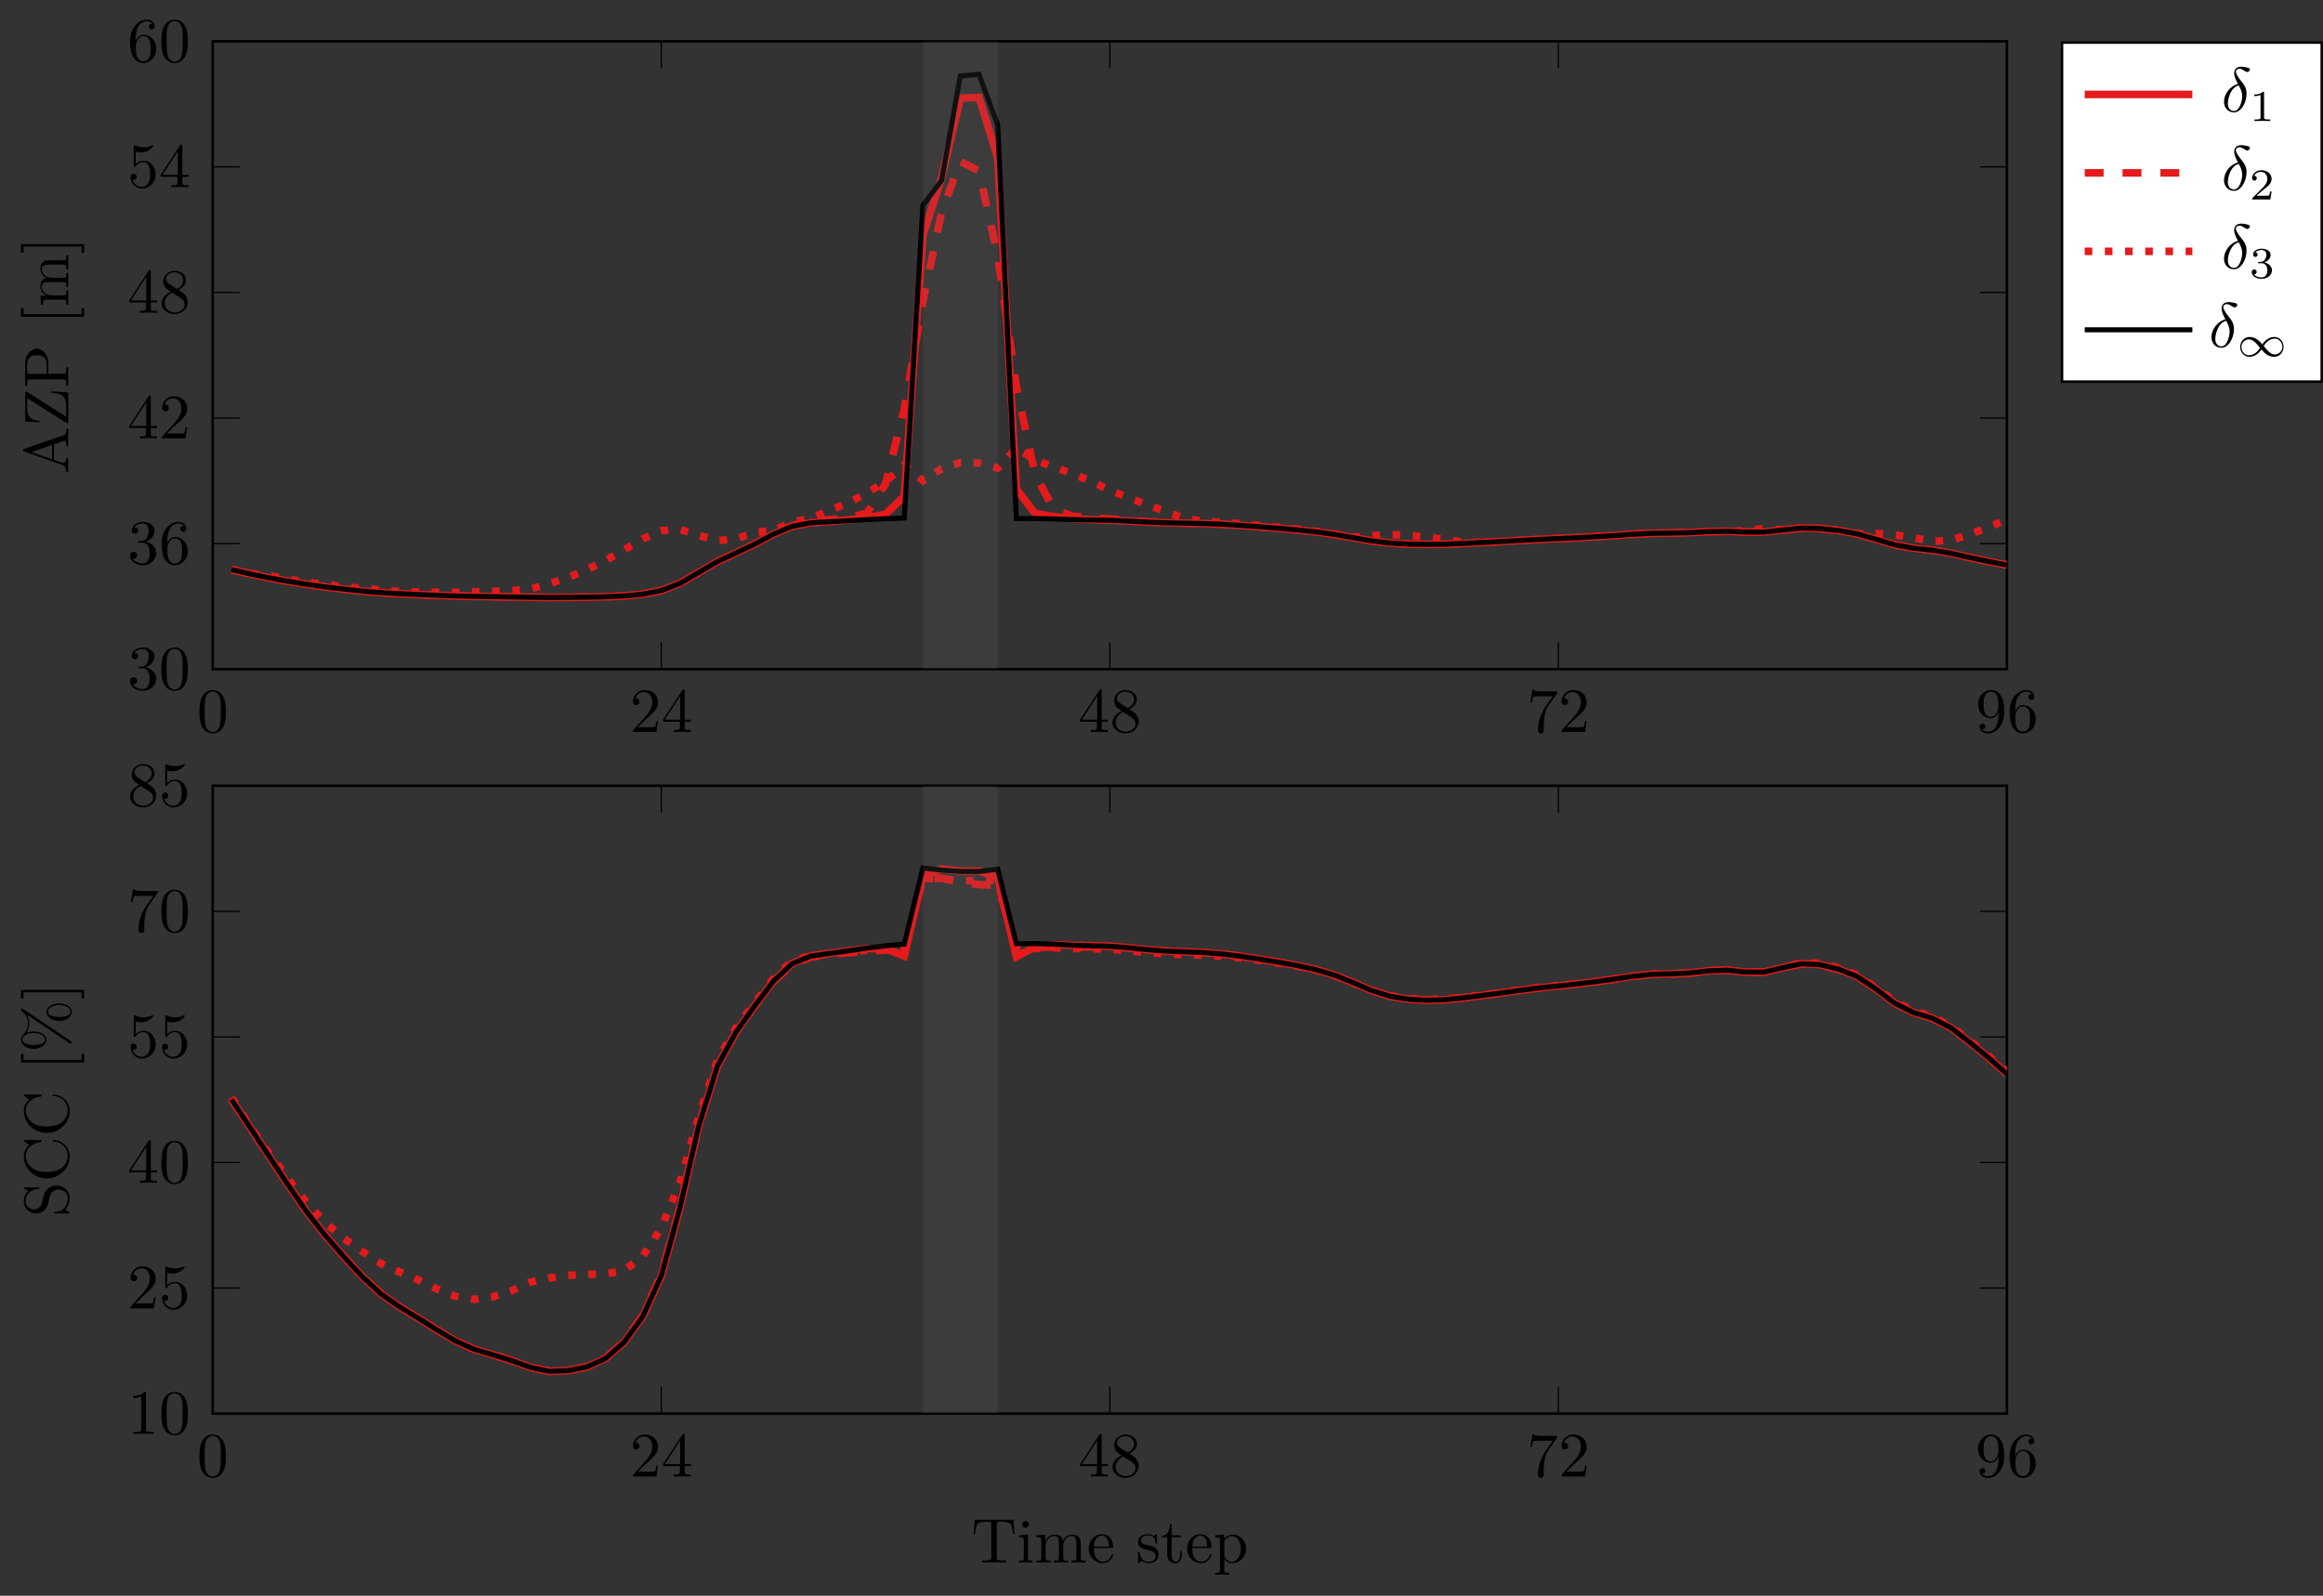 <?xml version="1.0" encoding="UTF-8"?>
<svg xmlns="http://www.w3.org/2000/svg" xmlns:xlink="http://www.w3.org/1999/xlink" width="366.996pt" height="252.158pt" viewBox="0 0 366.996 252.158" version="1.1">
<rect x="0" y="0" width="366.996" height="252.158" fill="#333333" stroke="none"/>
<defs>
<g>
<symbol overflow="visible" id="glyph0-0">
<path style="stroke:none;" d=""/>
</symbol>
<symbol overflow="visible" id="glyph0-1">
<path style="stroke:none;" d="M 4.578 -3.188 C 4.578 -3.984 4.531 -4.781 4.188 -5.516 C 3.734 -6.484 2.906 -6.641 2.5 -6.641 C 1.891 -6.641 1.172 -6.375 0.75 -5.453 C 0.438 -4.766 0.391 -3.984 0.391 -3.188 C 0.391 -2.438 0.422 -1.547 0.844 -0.781 C 1.266 0.016 2 0.219 2.484 0.219 C 3.016 0.219 3.781 0.016 4.219 -0.938 C 4.531 -1.625 4.578 -2.406 4.578 -3.188 Z M 2.484 0 C 2.094 0 1.5 -0.25 1.328 -1.203 C 1.219 -1.797 1.219 -2.719 1.219 -3.312 C 1.219 -3.953 1.219 -4.609 1.297 -5.141 C 1.484 -6.328 2.234 -6.422 2.484 -6.422 C 2.812 -6.422 3.469 -6.234 3.656 -5.25 C 3.766 -4.688 3.766 -3.938 3.766 -3.312 C 3.766 -2.562 3.766 -1.891 3.656 -1.25 C 3.5 -0.297 2.938 0 2.484 0 Z M 2.484 0 "/>
</symbol>
<symbol overflow="visible" id="glyph0-2">
<path style="stroke:none;" d="M 1.266 -0.766 L 2.328 -1.797 C 3.875 -3.172 4.469 -3.703 4.469 -4.703 C 4.469 -5.844 3.578 -6.641 2.359 -6.641 C 1.234 -6.641 0.5 -5.719 0.5 -4.828 C 0.5 -4.281 1 -4.281 1.031 -4.281 C 1.203 -4.281 1.547 -4.391 1.547 -4.812 C 1.547 -5.062 1.359 -5.328 1.016 -5.328 C 0.938 -5.328 0.922 -5.328 0.891 -5.312 C 1.109 -5.969 1.656 -6.328 2.234 -6.328 C 3.141 -6.328 3.562 -5.516 3.562 -4.703 C 3.562 -3.906 3.078 -3.125 2.516 -2.5 L 0.609 -0.375 C 0.5 -0.266 0.5 -0.234 0.5 0 L 4.203 0 L 4.469 -1.734 L 4.234 -1.734 C 4.172 -1.438 4.109 -1 4 -0.844 C 3.938 -0.766 3.281 -0.766 3.062 -0.766 Z M 1.266 -0.766 "/>
</symbol>
<symbol overflow="visible" id="glyph0-3">
<path style="stroke:none;" d="M 2.938 -1.641 L 2.938 -0.781 C 2.938 -0.422 2.906 -0.312 2.172 -0.312 L 1.969 -0.312 L 1.969 0 C 2.375 -0.031 2.891 -0.031 3.312 -0.031 C 3.734 -0.031 4.25 -0.031 4.672 0 L 4.672 -0.312 L 4.453 -0.312 C 3.719 -0.312 3.703 -0.422 3.703 -0.781 L 3.703 -1.641 L 4.688 -1.641 L 4.688 -1.953 L 3.703 -1.953 L 3.703 -6.484 C 3.703 -6.688 3.703 -6.75 3.531 -6.75 C 3.453 -6.75 3.422 -6.75 3.344 -6.625 L 0.281 -1.953 L 0.281 -1.641 Z M 2.984 -1.953 L 0.562 -1.953 L 2.984 -5.672 Z M 2.984 -1.953 "/>
</symbol>
<symbol overflow="visible" id="glyph0-4">
<path style="stroke:none;" d="M 1.625 -4.562 C 1.172 -4.859 1.125 -5.188 1.125 -5.359 C 1.125 -5.969 1.781 -6.391 2.484 -6.391 C 3.203 -6.391 3.844 -5.875 3.844 -5.156 C 3.844 -4.578 3.453 -4.109 2.859 -3.766 Z M 3.078 -3.609 C 3.797 -3.984 4.281 -4.5 4.281 -5.156 C 4.281 -6.078 3.406 -6.641 2.5 -6.641 C 1.5 -6.641 0.688 -5.906 0.688 -4.969 C 0.688 -4.797 0.703 -4.344 1.125 -3.875 C 1.234 -3.766 1.609 -3.516 1.859 -3.344 C 1.281 -3.047 0.422 -2.5 0.422 -1.5 C 0.422 -0.453 1.438 0.219 2.484 0.219 C 3.609 0.219 4.562 -0.609 4.562 -1.672 C 4.562 -2.031 4.453 -2.484 4.062 -2.906 C 3.875 -3.109 3.719 -3.203 3.078 -3.609 Z M 2.078 -3.188 L 3.312 -2.406 C 3.594 -2.219 4.062 -1.922 4.062 -1.312 C 4.062 -0.578 3.312 -0.062 2.5 -0.062 C 1.641 -0.062 0.922 -0.672 0.922 -1.5 C 0.922 -2.078 1.234 -2.719 2.078 -3.188 Z M 2.078 -3.188 "/>
</symbol>
<symbol overflow="visible" id="glyph0-5">
<path style="stroke:none;" d="M 4.75 -6.078 C 4.828 -6.188 4.828 -6.203 4.828 -6.422 L 2.406 -6.422 C 1.203 -6.422 1.172 -6.547 1.141 -6.734 L 0.891 -6.734 L 0.562 -4.688 L 0.812 -4.688 C 0.844 -4.844 0.922 -5.469 1.062 -5.594 C 1.125 -5.656 1.906 -5.656 2.031 -5.656 L 4.094 -5.656 C 3.984 -5.5 3.203 -4.406 2.984 -4.078 C 2.078 -2.734 1.75 -1.344 1.75 -0.328 C 1.75 -0.234 1.75 0.219 2.219 0.219 C 2.672 0.219 2.672 -0.234 2.672 -0.328 L 2.672 -0.844 C 2.672 -1.391 2.703 -1.938 2.781 -2.469 C 2.828 -2.703 2.953 -3.562 3.406 -4.172 Z M 4.75 -6.078 "/>
</symbol>
<symbol overflow="visible" id="glyph0-6">
<path style="stroke:none;" d="M 3.656 -3.172 L 3.656 -2.844 C 3.656 -0.516 2.625 -0.062 2.047 -0.062 C 1.875 -0.062 1.328 -0.078 1.062 -0.422 C 1.5 -0.422 1.578 -0.703 1.578 -0.875 C 1.578 -1.188 1.344 -1.328 1.125 -1.328 C 0.969 -1.328 0.672 -1.25 0.672 -0.859 C 0.672 -0.188 1.203 0.219 2.047 0.219 C 3.344 0.219 4.562 -1.141 4.562 -3.281 C 4.562 -5.969 3.406 -6.641 2.516 -6.641 C 1.969 -6.641 1.484 -6.453 1.062 -6.016 C 0.641 -5.562 0.422 -5.141 0.422 -4.391 C 0.422 -3.156 1.297 -2.172 2.406 -2.172 C 3.016 -2.172 3.422 -2.594 3.656 -3.172 Z M 2.422 -2.406 C 2.266 -2.406 1.797 -2.406 1.5 -3.031 C 1.312 -3.406 1.312 -3.891 1.312 -4.391 C 1.312 -4.922 1.312 -5.391 1.531 -5.766 C 1.797 -6.266 2.172 -6.391 2.516 -6.391 C 2.984 -6.391 3.312 -6.047 3.484 -5.609 C 3.594 -5.281 3.641 -4.656 3.641 -4.203 C 3.641 -3.375 3.297 -2.406 2.422 -2.406 Z M 2.422 -2.406 "/>
</symbol>
<symbol overflow="visible" id="glyph0-7">
<path style="stroke:none;" d="M 1.312 -3.266 L 1.312 -3.516 C 1.312 -6.031 2.547 -6.391 3.062 -6.391 C 3.297 -6.391 3.719 -6.328 3.938 -5.984 C 3.781 -5.984 3.391 -5.984 3.391 -5.547 C 3.391 -5.234 3.625 -5.078 3.844 -5.078 C 4 -5.078 4.312 -5.172 4.312 -5.562 C 4.312 -6.156 3.875 -6.641 3.047 -6.641 C 1.766 -6.641 0.422 -5.359 0.422 -3.156 C 0.422 -0.484 1.578 0.219 2.5 0.219 C 3.609 0.219 4.562 -0.719 4.562 -2.031 C 4.562 -3.297 3.672 -4.25 2.562 -4.25 C 1.891 -4.25 1.516 -3.75 1.312 -3.266 Z M 2.5 -0.062 C 1.875 -0.062 1.578 -0.656 1.516 -0.812 C 1.328 -1.281 1.328 -2.078 1.328 -2.25 C 1.328 -3.031 1.656 -4.031 2.547 -4.031 C 2.719 -4.031 3.172 -4.031 3.484 -3.406 C 3.656 -3.047 3.656 -2.531 3.656 -2.047 C 3.656 -1.562 3.656 -1.062 3.484 -0.703 C 3.188 -0.109 2.734 -0.062 2.5 -0.062 Z M 2.5 -0.062 "/>
</symbol>
<symbol overflow="visible" id="glyph0-8">
<path style="stroke:none;" d="M 2.891 -3.516 C 3.703 -3.781 4.281 -4.469 4.281 -5.266 C 4.281 -6.078 3.406 -6.641 2.453 -6.641 C 1.453 -6.641 0.688 -6.047 0.688 -5.281 C 0.688 -4.953 0.906 -4.766 1.203 -4.766 C 1.5 -4.766 1.703 -4.984 1.703 -5.281 C 1.703 -5.766 1.234 -5.766 1.094 -5.766 C 1.391 -6.266 2.047 -6.391 2.406 -6.391 C 2.828 -6.391 3.375 -6.172 3.375 -5.281 C 3.375 -5.156 3.344 -4.578 3.094 -4.141 C 2.797 -3.656 2.453 -3.625 2.203 -3.625 C 2.125 -3.609 1.891 -3.594 1.812 -3.594 C 1.734 -3.578 1.672 -3.562 1.672 -3.469 C 1.672 -3.359 1.734 -3.359 1.906 -3.359 L 2.344 -3.359 C 3.156 -3.359 3.531 -2.688 3.531 -1.703 C 3.531 -0.344 2.844 -0.062 2.406 -0.062 C 1.969 -0.062 1.219 -0.234 0.875 -0.812 C 1.219 -0.766 1.531 -0.984 1.531 -1.359 C 1.531 -1.719 1.266 -1.922 0.984 -1.922 C 0.734 -1.922 0.422 -1.781 0.422 -1.344 C 0.422 -0.438 1.344 0.219 2.438 0.219 C 3.656 0.219 4.562 -0.688 4.562 -1.703 C 4.562 -2.516 3.922 -3.297 2.891 -3.516 Z M 2.891 -3.516 "/>
</symbol>
<symbol overflow="visible" id="glyph0-9">
<path style="stroke:none;" d="M 4.469 -2 C 4.469 -3.188 3.656 -4.188 2.578 -4.188 C 2.109 -4.188 1.672 -4.031 1.312 -3.672 L 1.312 -5.625 C 1.516 -5.562 1.844 -5.5 2.156 -5.5 C 3.391 -5.5 4.094 -6.406 4.094 -6.531 C 4.094 -6.594 4.062 -6.641 3.984 -6.641 C 3.984 -6.641 3.953 -6.641 3.906 -6.609 C 3.703 -6.516 3.219 -6.312 2.547 -6.312 C 2.156 -6.312 1.688 -6.391 1.219 -6.594 C 1.141 -6.625 1.125 -6.625 1.109 -6.625 C 1 -6.625 1 -6.547 1 -6.391 L 1 -3.438 C 1 -3.266 1 -3.188 1.141 -3.188 C 1.219 -3.188 1.234 -3.203 1.281 -3.266 C 1.391 -3.422 1.75 -3.969 2.562 -3.969 C 3.078 -3.969 3.328 -3.516 3.406 -3.328 C 3.562 -2.953 3.594 -2.578 3.594 -2.078 C 3.594 -1.719 3.594 -1.125 3.344 -0.703 C 3.109 -0.312 2.734 -0.062 2.281 -0.062 C 1.562 -0.062 0.984 -0.594 0.812 -1.172 C 0.844 -1.172 0.875 -1.156 0.984 -1.156 C 1.312 -1.156 1.484 -1.406 1.484 -1.641 C 1.484 -1.891 1.312 -2.141 0.984 -2.141 C 0.844 -2.141 0.5 -2.062 0.5 -1.609 C 0.5 -0.75 1.188 0.219 2.297 0.219 C 3.453 0.219 4.469 -0.734 4.469 -2 Z M 4.469 -2 "/>
</symbol>
<symbol overflow="visible" id="glyph0-10">
<path style="stroke:none;" d="M 2.938 -6.375 C 2.938 -6.625 2.938 -6.641 2.703 -6.641 C 2.078 -6 1.203 -6 0.891 -6 L 0.891 -5.688 C 1.094 -5.688 1.672 -5.688 2.188 -5.953 L 2.188 -0.781 C 2.188 -0.422 2.156 -0.312 1.266 -0.312 L 0.953 -0.312 L 0.953 0 C 1.297 -0.031 2.156 -0.031 2.562 -0.031 C 2.953 -0.031 3.828 -0.031 4.172 0 L 4.172 -0.312 L 3.859 -0.312 C 2.953 -0.312 2.938 -0.422 2.938 -0.781 Z M 2.938 -6.375 "/>
</symbol>
<symbol overflow="visible" id="glyph1-0">
<path style="stroke:none;" d=""/>
</symbol>
<symbol overflow="visible" id="glyph1-1">
<path style="stroke:none;" d="M 0 -7.141 L -0.312 -7.141 L -0.312 -6.969 C -0.312 -6.375 -0.375 -6.234 -0.703 -6.125 L -6.938 -3.969 C -7.062 -3.922 -7.141 -3.891 -7.141 -3.734 C -7.141 -3.578 -7.078 -3.547 -6.938 -3.5 L -0.984 -1.438 C -0.469 -1.25 -0.312 -0.859 -0.312 -0.312 L 0 -0.312 L -0.031 -1.328 L 0 -2.484 L -0.312 -2.484 C -0.312 -1.984 -0.562 -1.734 -0.812 -1.734 C -0.844 -1.734 -0.953 -1.75 -0.969 -1.75 L -2.266 -2.219 L -2.266 -4.672 L -0.75 -5.203 C -0.703 -5.219 -0.641 -5.234 -0.609 -5.234 C -0.312 -5.234 -0.312 -4.672 -0.312 -4.406 L 0 -4.406 C -0.031 -4.766 -0.031 -5.469 -0.031 -5.844 Z M -2.578 -4.562 L -2.578 -2.328 L -5.828 -3.438 Z M -2.578 -4.562 "/>
</symbol>
<symbol overflow="visible" id="glyph1-2">
<path style="stroke:none;" d="M -2.656 -5.578 L -2.656 -5.328 C -1.281 -5.25 -0.344 -5.062 -0.344 -3.219 L -0.344 -1.578 L -6.453 -5.453 C -6.562 -5.516 -6.578 -5.516 -6.656 -5.516 C -6.812 -5.516 -6.812 -5.469 -6.812 -5.266 L -6.812 -0.797 L -4.562 -0.688 L -4.562 -0.938 C -5.688 -1 -6.5 -1.312 -6.5 -2.938 L -6.5 -4.5 L -0.375 -0.625 C -0.266 -0.562 -0.25 -0.562 -0.172 -0.562 C 0 -0.562 0 -0.609 0 -0.812 L 0 -5.406 Z M -2.656 -5.578 "/>
</symbol>
<symbol overflow="visible" id="glyph1-3">
<path style="stroke:none;" d="M -4.953 -6.219 C -5.938 -6.219 -6.812 -5.234 -6.812 -3.875 L -6.812 -0.344 L -6.5 -0.344 L -6.5 -0.594 C -6.5 -1.359 -6.391 -1.375 -6.031 -1.375 L -0.781 -1.375 C -0.422 -1.375 -0.312 -1.359 -0.312 -0.594 L -0.312 -0.344 L 0 -0.344 C -0.031 -0.703 -0.031 -1.438 -0.031 -1.812 C -0.031 -2.188 -0.031 -2.938 0 -3.297 L -0.312 -3.297 L -0.312 -3.047 C -0.312 -2.281 -0.422 -2.266 -0.781 -2.266 L -3.156 -2.266 L -3.156 -3.953 C -3.156 -5.141 -3.953 -6.219 -4.953 -6.219 Z M -4.953 -5.188 C -4.484 -5.188 -3.406 -5.188 -3.406 -3.609 L -3.406 -2.234 L -6.094 -2.234 C -6.438 -2.234 -6.5 -2.25 -6.5 -2.719 L -6.5 -3.609 C -6.5 -5.188 -5.438 -5.188 -4.953 -5.188 Z M -4.953 -5.188 "/>
</symbol>
<symbol overflow="visible" id="glyph1-4">
<path style="stroke:none;" d="M 2.5 -2.547 L 2.094 -2.547 L 2.094 -1.578 L -7.078 -1.578 L -7.078 -2.547 L -7.484 -2.547 L -7.484 -1.172 L 2.5 -1.172 Z M 2.5 -2.547 "/>
</symbol>
<symbol overflow="visible" id="glyph1-5">
<path style="stroke:none;" d="M 0 -8.109 L -0.312 -8.109 C -0.312 -7.594 -0.312 -7.344 -0.609 -7.328 L -2.516 -7.328 C -3.375 -7.328 -3.672 -7.328 -4.031 -7.016 C -4.203 -6.875 -4.406 -6.547 -4.406 -5.969 C -4.406 -5.141 -3.812 -4.688 -3.422 -4.531 C -4.297 -4.391 -4.406 -3.656 -4.406 -3.203 C -4.406 -2.469 -3.984 -2 -3.359 -1.719 L -4.406 -1.719 L -4.297 -0.312 L -3.984 -0.312 C -3.984 -1.016 -3.922 -1.094 -3.422 -1.094 L -0.75 -1.094 C -0.312 -1.094 -0.312 -0.984 -0.312 -0.312 L 0 -0.312 L -0.031 -1.453 L 0 -2.562 L -0.312 -2.562 C -0.312 -1.891 -0.312 -1.781 -0.75 -1.781 L -2.594 -1.781 C -3.625 -1.781 -4.188 -2.5 -4.188 -3.125 C -4.188 -3.766 -3.656 -3.875 -3.078 -3.875 L -0.75 -3.875 C -0.312 -3.875 -0.312 -3.766 -0.312 -3.094 L 0 -3.094 L -0.031 -4.219 L 0 -5.328 L -0.312 -5.328 C -0.312 -4.672 -0.312 -4.562 -0.75 -4.562 L -2.594 -4.562 C -3.625 -4.562 -4.188 -5.266 -4.188 -5.906 C -4.188 -6.531 -3.656 -6.641 -3.078 -6.641 L -0.75 -6.641 C -0.312 -6.641 -0.312 -6.531 -0.312 -5.859 L 0 -5.859 L -0.031 -6.984 Z M 0 -8.109 "/>
</symbol>
<symbol overflow="visible" id="glyph1-6">
<path style="stroke:none;" d="M 2.5 -1.578 L -7.484 -1.578 L -7.484 -0.219 L -7.078 -0.219 L -7.078 -1.188 L 2.094 -1.188 L 2.094 -0.219 L 2.5 -0.219 Z M 2.5 -1.578 "/>
</symbol>
<symbol overflow="visible" id="glyph1-7">
<path style="stroke:none;" d="M -1.859 -4.969 C -2.844 -4.969 -3.672 -4.312 -3.875 -3.484 L -4.172 -2.203 C -4.328 -1.578 -4.859 -1.203 -5.438 -1.203 C -6.141 -1.203 -6.75 -1.734 -6.75 -2.516 C -6.75 -4.172 -5.109 -4.391 -4.672 -4.453 C -4.609 -4.469 -4.547 -4.469 -4.547 -4.578 C -4.547 -4.703 -4.594 -4.703 -4.781 -4.703 L -6.781 -4.703 C -6.953 -4.703 -7.031 -4.703 -7.031 -4.594 C -7.031 -4.531 -7.016 -4.516 -6.891 -4.453 L -6.328 -4.094 C -6.625 -3.797 -7.031 -3.391 -7.031 -2.5 C -7.031 -1.391 -6.156 -0.562 -5.094 -0.562 C -4.266 -0.562 -3.531 -1.094 -3.266 -1.859 C -3.234 -1.969 -3.109 -2.484 -2.938 -3.188 C -2.875 -3.453 -2.797 -3.75 -2.438 -4.031 C -2.172 -4.234 -1.844 -4.344 -1.516 -4.344 C -0.812 -4.344 -0.094 -3.844 -0.094 -3 C -0.094 -2.719 -0.141 -1.953 -0.625 -1.422 C -1.172 -0.844 -1.797 -0.812 -2.156 -0.812 C -2.266 -0.797 -2.266 -0.719 -2.266 -0.688 C -2.266 -0.562 -2.188 -0.562 -2.016 -0.562 L -0.016 -0.562 C 0.156 -0.562 0.219 -0.562 0.219 -0.672 C 0.219 -0.734 0.203 -0.75 0.094 -0.812 C 0.094 -0.812 0.047 -0.844 -0.484 -1.172 C -0.141 -1.484 0.219 -2.125 0.219 -3.016 C 0.219 -4.172 -0.75 -4.969 -1.859 -4.969 Z M -1.859 -4.969 "/>
</symbol>
<symbol overflow="visible" id="glyph1-8">
<path style="stroke:none;" d="M -2.328 -6.625 C -2.422 -6.625 -2.5 -6.625 -2.5 -6.5 C -2.5 -6.391 -2.438 -6.391 -2.328 -6.375 C -0.906 -6.297 -0.094 -5.234 -0.094 -4.141 C -0.094 -3.531 -0.422 -1.578 -3.406 -1.578 C -6.375 -1.578 -6.719 -3.531 -6.719 -4.141 C -6.719 -5.219 -5.812 -6.109 -4.359 -6.312 C -4.219 -6.328 -4.188 -6.328 -4.188 -6.469 C -4.188 -6.625 -4.219 -6.625 -4.422 -6.625 L -6.781 -6.625 C -6.953 -6.625 -7.031 -6.625 -7.031 -6.516 C -7.031 -6.484 -7.031 -6.438 -6.906 -6.359 L -6.172 -5.859 C -6.531 -5.5 -7.031 -4.984 -7.031 -4.031 C -7.031 -2.156 -5.438 -0.562 -3.406 -0.562 C -1.344 -0.562 0.219 -2.172 0.219 -4.031 C 0.219 -5.656 -1.172 -6.625 -2.328 -6.625 Z M -2.328 -6.625 "/>
</symbol>
<symbol overflow="visible" id="glyph2-0">
<path style="stroke:none;" d=""/>
</symbol>
<symbol overflow="visible" id="glyph2-1">
<path style="stroke:none;" d="M 2.625 -4.359 C 1.391 -4.062 0.422 -2.766 0.422 -1.562 C 0.422 -0.594 1.062 0.125 2 0.125 C 3.156 0.125 3.984 -1.453 3.984 -2.828 C 3.984 -3.734 3.594 -4.234 3.25 -4.672 C 2.891 -5.125 2.297 -5.875 2.297 -6.312 C 2.297 -6.531 2.5 -6.766 2.844 -6.766 C 3.156 -6.766 3.344 -6.641 3.562 -6.5 C 3.766 -6.375 3.953 -6.25 4.109 -6.25 C 4.359 -6.25 4.5 -6.484 4.5 -6.656 C 4.5 -6.875 4.344 -6.891 3.984 -6.984 C 3.469 -7.094 3.328 -7.094 3.172 -7.094 C 2.391 -7.094 2.031 -6.656 2.031 -6.062 C 2.031 -5.516 2.328 -4.969 2.625 -4.359 Z M 2.75 -4.141 C 3 -3.672 3.297 -3.141 3.297 -2.422 C 3.297 -1.766 2.922 -0.094 2 -0.094 C 1.453 -0.094 1.031 -0.516 1.031 -1.281 C 1.031 -1.906 1.406 -3.781 2.75 -4.141 Z M 2.75 -4.141 "/>
</symbol>
<symbol overflow="visible" id="glyph3-0">
<path style="stroke:none;" d=""/>
</symbol>
<symbol overflow="visible" id="glyph3-1">
<path style="stroke:none;" d="M 2.328 -4.438 C 2.328 -4.625 2.328 -4.625 2.125 -4.625 C 1.672 -4.188 1.047 -4.188 0.766 -4.188 L 0.766 -3.938 C 0.922 -3.938 1.391 -3.938 1.766 -4.125 L 1.766 -0.578 C 1.766 -0.344 1.766 -0.25 1.078 -0.25 L 0.812 -0.25 L 0.812 0 C 0.938 0 1.797 -0.031 2.047 -0.031 C 2.266 -0.031 3.141 0 3.297 0 L 3.297 -0.25 L 3.031 -0.25 C 2.328 -0.25 2.328 -0.344 2.328 -0.578 Z M 2.328 -4.438 "/>
</symbol>
<symbol overflow="visible" id="glyph3-2">
<path style="stroke:none;" d="M 3.516 -1.266 L 3.281 -1.266 C 3.266 -1.109 3.188 -0.703 3.094 -0.641 C 3.047 -0.594 2.516 -0.594 2.406 -0.594 L 1.125 -0.594 C 1.859 -1.234 2.109 -1.438 2.516 -1.766 C 3.031 -2.172 3.516 -2.609 3.516 -3.266 C 3.516 -4.109 2.781 -4.625 1.891 -4.625 C 1.031 -4.625 0.438 -4.016 0.438 -3.375 C 0.438 -3.031 0.734 -2.984 0.812 -2.984 C 0.969 -2.984 1.172 -3.109 1.172 -3.359 C 1.172 -3.484 1.125 -3.734 0.766 -3.734 C 0.984 -4.219 1.453 -4.375 1.781 -4.375 C 2.484 -4.375 2.844 -3.828 2.844 -3.266 C 2.844 -2.656 2.406 -2.188 2.188 -1.938 L 0.516 -0.266 C 0.438 -0.203 0.438 -0.188 0.438 0 L 3.312 0 Z M 3.516 -1.266 "/>
</symbol>
<symbol overflow="visible" id="glyph3-3">
<path style="stroke:none;" d="M 1.906 -2.328 C 2.453 -2.328 2.844 -1.953 2.844 -1.203 C 2.844 -0.344 2.328 -0.078 1.938 -0.078 C 1.656 -0.078 1.031 -0.156 0.75 -0.578 C 1.078 -0.578 1.156 -0.812 1.156 -0.969 C 1.156 -1.188 0.984 -1.344 0.766 -1.344 C 0.578 -1.344 0.375 -1.219 0.375 -0.938 C 0.375 -0.281 1.094 0.141 1.938 0.141 C 2.906 0.141 3.578 -0.516 3.578 -1.203 C 3.578 -1.75 3.141 -2.297 2.375 -2.453 C 3.094 -2.719 3.359 -3.234 3.359 -3.672 C 3.359 -4.219 2.734 -4.625 1.953 -4.625 C 1.188 -4.625 0.594 -4.25 0.594 -3.688 C 0.594 -3.453 0.75 -3.328 0.953 -3.328 C 1.172 -3.328 1.312 -3.484 1.312 -3.672 C 1.312 -3.875 1.172 -4.031 0.953 -4.047 C 1.203 -4.344 1.672 -4.422 1.938 -4.422 C 2.25 -4.422 2.688 -4.266 2.688 -3.672 C 2.688 -3.375 2.594 -3.047 2.406 -2.844 C 2.188 -2.578 1.984 -2.562 1.641 -2.531 C 1.469 -2.516 1.453 -2.516 1.422 -2.516 C 1.406 -2.516 1.344 -2.5 1.344 -2.422 C 1.344 -2.328 1.406 -2.328 1.531 -2.328 Z M 1.906 -2.328 "/>
</symbol>
<symbol overflow="visible" id="glyph4-0">
<path style="stroke:none;" d=""/>
</symbol>
<symbol overflow="visible" id="glyph4-1">
<path style="stroke:none;" d="M 4.031 -1.906 C 3.656 -2.344 3.547 -2.453 3.281 -2.641 C 2.859 -2.953 2.406 -3.078 2.031 -3.078 C 1.156 -3.078 0.531 -2.328 0.531 -1.5 C 0.531 -0.688 1.141 0.062 2 0.062 C 2.969 0.062 3.656 -0.719 3.906 -1.094 C 4.266 -0.656 4.391 -0.547 4.641 -0.359 C 5.078 -0.047 5.516 0.062 5.906 0.062 C 6.766 0.062 7.391 -0.672 7.391 -1.5 C 7.391 -2.328 6.797 -3.078 5.922 -3.078 C 4.953 -3.078 4.281 -2.281 4.031 -1.906 Z M 4.25 -1.656 C 4.531 -2.109 5.141 -2.812 5.984 -2.812 C 6.703 -2.812 7.203 -2.172 7.203 -1.5 C 7.203 -0.844 6.656 -0.312 6.016 -0.312 C 5.359 -0.312 4.922 -0.844 4.25 -1.656 Z M 3.672 -1.359 C 3.406 -0.906 2.797 -0.188 1.938 -0.188 C 1.219 -0.188 0.734 -0.828 0.734 -1.5 C 0.734 -2.172 1.281 -2.688 1.922 -2.688 C 2.562 -2.688 3.016 -2.156 3.672 -1.359 Z M 3.672 -1.359 "/>
</symbol>
<symbol overflow="visible" id="glyph5-0">
<path style="stroke:none;" d=""/>
</symbol>
<symbol overflow="visible" id="glyph5-1">
<path style="stroke:none;" d="M 6.828 -4.5 L 6.641 -6.75 L 0.547 -6.75 L 0.359 -4.5 L 0.609 -4.5 C 0.75 -6.109 0.891 -6.438 2.406 -6.438 C 2.578 -6.438 2.844 -6.438 2.938 -6.422 C 3.156 -6.375 3.156 -6.266 3.156 -6.047 L 3.156 -0.781 C 3.156 -0.453 3.156 -0.312 2.109 -0.312 L 1.703 -0.312 L 1.703 0 C 2.109 -0.031 3.125 -0.031 3.594 -0.031 C 4.047 -0.031 5.078 -0.031 5.484 0 L 5.484 -0.312 L 5.078 -0.312 C 4.031 -0.312 4.031 -0.453 4.031 -0.781 L 4.031 -6.047 C 4.031 -6.234 4.031 -6.375 4.219 -6.422 C 4.328 -6.438 4.594 -6.438 4.781 -6.438 C 6.297 -6.438 6.438 -6.109 6.578 -4.5 Z M 6.828 -4.5 "/>
</symbol>
<symbol overflow="visible" id="glyph5-2">
<path style="stroke:none;" d="M 2.469 0 L 2.469 -0.312 C 1.797 -0.312 1.766 -0.359 1.766 -0.75 L 1.766 -4.406 L 0.375 -4.297 L 0.375 -3.984 C 1.016 -3.984 1.109 -3.922 1.109 -3.438 L 1.109 -0.75 C 1.109 -0.312 1 -0.312 0.328 -0.312 L 0.328 0 L 1.422 -0.031 C 1.781 -0.031 2.125 -0.016 2.469 0 Z M 1.906 -6.016 C 1.906 -6.297 1.688 -6.547 1.391 -6.547 C 1.047 -6.547 0.844 -6.266 0.844 -6.016 C 0.844 -5.75 1.078 -5.5 1.375 -5.5 C 1.719 -5.5 1.906 -5.766 1.906 -6.016 Z M 1.906 -6.016 "/>
</symbol>
<symbol overflow="visible" id="glyph5-3">
<path style="stroke:none;" d="M 8.109 0 L 8.109 -0.312 C 7.594 -0.312 7.344 -0.312 7.328 -0.609 L 7.328 -2.516 C 7.328 -3.375 7.328 -3.672 7.016 -4.031 C 6.875 -4.203 6.547 -4.406 5.969 -4.406 C 5.141 -4.406 4.688 -3.812 4.531 -3.422 C 4.391 -4.297 3.656 -4.406 3.203 -4.406 C 2.469 -4.406 2 -3.984 1.719 -3.359 L 1.719 -4.406 L 0.312 -4.297 L 0.312 -3.984 C 1.016 -3.984 1.094 -3.922 1.094 -3.422 L 1.094 -0.75 C 1.094 -0.312 0.984 -0.312 0.312 -0.312 L 0.312 0 L 1.453 -0.031 L 2.562 0 L 2.562 -0.312 C 1.891 -0.312 1.781 -0.312 1.781 -0.75 L 1.781 -2.594 C 1.781 -3.625 2.5 -4.188 3.125 -4.188 C 3.766 -4.188 3.875 -3.656 3.875 -3.078 L 3.875 -0.75 C 3.875 -0.312 3.766 -0.312 3.094 -0.312 L 3.094 0 L 4.219 -0.031 L 5.328 0 L 5.328 -0.312 C 4.672 -0.312 4.562 -0.312 4.562 -0.75 L 4.562 -2.594 C 4.562 -3.625 5.266 -4.188 5.906 -4.188 C 6.531 -4.188 6.641 -3.656 6.641 -3.078 L 6.641 -0.75 C 6.641 -0.312 6.531 -0.312 5.859 -0.312 L 5.859 0 L 6.984 -0.031 Z M 8.109 0 "/>
</symbol>
<symbol overflow="visible" id="glyph5-4">
<path style="stroke:none;" d="M 4.141 -1.188 C 4.141 -1.281 4.062 -1.312 4 -1.312 C 3.922 -1.312 3.891 -1.25 3.875 -1.172 C 3.531 -0.141 2.625 -0.141 2.531 -0.141 C 2.031 -0.141 1.641 -0.438 1.406 -0.812 C 1.109 -1.281 1.109 -1.938 1.109 -2.297 L 3.891 -2.297 C 4.109 -2.297 4.141 -2.297 4.141 -2.516 C 4.141 -3.5 3.594 -4.469 2.359 -4.469 C 1.203 -4.469 0.281 -3.438 0.281 -2.188 C 0.281 -0.859 1.328 0.109 2.469 0.109 C 3.688 0.109 4.141 -1 4.141 -1.188 Z M 3.484 -2.516 L 1.109 -2.516 C 1.172 -4 2.016 -4.25 2.359 -4.25 C 3.375 -4.25 3.484 -2.906 3.484 -2.516 Z M 3.484 -2.516 "/>
</symbol>
<symbol overflow="visible" id="glyph5-5">
<path style="stroke:none;" d="M 3.594 -1.281 C 3.594 -1.797 3.297 -2.109 3.172 -2.219 C 2.844 -2.547 2.453 -2.625 2.031 -2.703 C 1.469 -2.812 0.812 -2.938 0.812 -3.516 C 0.812 -3.875 1.062 -4.281 1.922 -4.281 C 3.016 -4.281 3.078 -3.375 3.094 -3.078 C 3.094 -2.984 3.203 -2.984 3.203 -2.984 C 3.344 -2.984 3.344 -3.031 3.344 -3.219 L 3.344 -4.234 C 3.344 -4.391 3.344 -4.469 3.234 -4.469 C 3.188 -4.469 3.156 -4.469 3.031 -4.344 C 3 -4.312 2.906 -4.219 2.859 -4.188 C 2.484 -4.469 2.078 -4.469 1.922 -4.469 C 0.703 -4.469 0.328 -3.797 0.328 -3.234 C 0.328 -2.891 0.484 -2.609 0.75 -2.391 C 1.078 -2.141 1.359 -2.078 2.078 -1.938 C 2.297 -1.891 3.109 -1.734 3.109 -1.016 C 3.109 -0.516 2.766 -0.109 1.984 -0.109 C 1.141 -0.109 0.781 -0.672 0.594 -1.531 C 0.562 -1.656 0.562 -1.688 0.453 -1.688 C 0.328 -1.688 0.328 -1.625 0.328 -1.453 L 0.328 -0.125 C 0.328 0.047 0.328 0.109 0.438 0.109 C 0.484 0.109 0.5 0.094 0.688 -0.094 C 0.703 -0.109 0.703 -0.125 0.891 -0.312 C 1.328 0.094 1.781 0.109 1.984 0.109 C 3.125 0.109 3.594 -0.562 3.594 -1.281 Z M 3.594 -1.281 "/>
</symbol>
<symbol overflow="visible" id="glyph5-6">
<path style="stroke:none;" d="M 3.312 -1.234 L 3.312 -1.797 L 3.062 -1.797 L 3.062 -1.25 C 3.062 -0.516 2.766 -0.141 2.391 -0.141 C 1.719 -0.141 1.719 -1.047 1.719 -1.219 L 1.719 -3.984 L 3.156 -3.984 L 3.156 -4.297 L 1.719 -4.297 L 1.719 -6.125 L 1.469 -6.125 C 1.469 -5.312 1.172 -4.25 0.188 -4.203 L 0.188 -3.984 L 1.031 -3.984 L 1.031 -1.234 C 1.031 -0.016 1.969 0.109 2.328 0.109 C 3.031 0.109 3.312 -0.594 3.312 -1.234 Z M 3.312 -1.234 "/>
</symbol>
<symbol overflow="visible" id="glyph5-7">
<path style="stroke:none;" d="M 5.188 -2.156 C 5.188 -3.422 4.234 -4.406 3.109 -4.406 C 2.328 -4.406 1.906 -3.969 1.719 -3.75 L 1.719 -4.406 L 0.281 -4.297 L 0.281 -3.984 C 0.984 -3.984 1.062 -3.922 1.062 -3.484 L 1.062 1.172 C 1.062 1.625 0.953 1.625 0.281 1.625 L 0.281 1.938 L 1.391 1.906 L 2.516 1.938 L 2.516 1.625 C 1.859 1.625 1.75 1.625 1.75 1.172 L 1.75 -0.594 C 1.797 -0.422 2.219 0.109 2.969 0.109 C 4.156 0.109 5.188 -0.875 5.188 -2.156 Z M 4.359 -2.156 C 4.359 -0.953 3.672 -0.109 2.938 -0.109 C 2.531 -0.109 2.156 -0.312 1.891 -0.719 C 1.75 -0.922 1.75 -0.938 1.75 -1.141 L 1.75 -3.359 C 2.031 -3.875 2.516 -4.156 3.031 -4.156 C 3.766 -4.156 4.359 -3.281 4.359 -2.156 Z M 4.359 -2.156 "/>
</symbol>
<symbol overflow="visible" id="glyph6-0">
<path style="stroke:none;" d=""/>
</symbol>
<symbol overflow="visible" id="glyph6-1">
<path style="stroke:none;" d="M 2.5 -2.547 L 2.094 -2.547 L 2.094 -1.578 L -7.078 -1.578 L -7.078 -2.547 L -7.484 -2.547 L -7.484 -1.172 L 2.5 -1.172 Z M 2.5 -2.547 "/>
</symbol>
<symbol overflow="visible" id="glyph6-2">
<path style="stroke:none;" d="M -7.094 -6.828 C -7.188 -6.891 -7.219 -6.906 -7.281 -6.906 C -7.391 -6.906 -7.484 -6.812 -7.484 -6.703 C -7.484 -6.609 -7.406 -6.562 -7.344 -6.5 C -6.656 -6 -6.391 -5.328 -6.391 -4.609 C -6.391 -3.906 -6.641 -3.297 -7.156 -2.734 C -7.328 -2.547 -7.484 -2.344 -7.484 -2.031 C -7.484 -1.266 -6.641 -0.562 -5.469 -0.562 C -4.266 -0.562 -3.453 -1.281 -3.453 -2.031 C -3.453 -2.75 -4.344 -3.312 -5.469 -3.312 C -5.609 -3.312 -6.078 -3.312 -6.594 -3.109 C -6.219 -3.766 -6.172 -4.25 -6.172 -4.609 C -6.172 -5.375 -6.484 -5.875 -6.516 -5.938 L -6.516 -5.953 L 0.156 -1.469 C 0.297 -1.391 0.344 -1.391 0.359 -1.391 C 0.469 -1.391 0.562 -1.484 0.562 -1.578 C 0.562 -1.688 0.516 -1.703 0.406 -1.781 Z M -3.672 -2.031 C -3.672 -1.828 -3.812 -1.172 -5.469 -1.172 C -7.125 -1.172 -7.25 -1.828 -7.25 -2.031 C -7.25 -2.562 -6.516 -3.078 -5.469 -3.078 C -4.391 -3.078 -3.672 -2.547 -3.672 -2.031 Z M 0.344 -6.453 C 0.344 -6.25 0.203 -5.594 -1.453 -5.594 C -3.109 -5.594 -3.234 -6.234 -3.234 -6.453 C -3.234 -6.984 -2.5 -7.484 -1.453 -7.484 C -0.375 -7.484 0.344 -6.969 0.344 -6.453 Z M -1.453 -7.734 C -2.594 -7.734 -3.453 -7.141 -3.453 -6.438 C -3.453 -5.688 -2.625 -4.969 -1.453 -4.969 C -0.25 -4.969 0.562 -5.688 0.562 -6.438 C 0.562 -7.172 -0.328 -7.734 -1.453 -7.734 Z M -1.453 -7.734 "/>
</symbol>
<symbol overflow="visible" id="glyph6-3">
<path style="stroke:none;" d="M -7.484 -1.578 L -7.484 -0.219 L -7.078 -0.219 L -7.078 -1.188 L 2.094 -1.188 L 2.094 -0.219 L 2.5 -0.219 L 2.5 -1.578 Z M -7.484 -1.578 "/>
</symbol>
</g>
<clipPath id="clip1">
  <path d="M 33.605 6.527 L 317.062 6.527 L 317.062 105.738 L 33.605 105.738 Z M 33.605 6.527 "/>
</clipPath>
<clipPath id="clip2">
  <path d="M 33.605 8 L 317.062 8 L 317.062 105.738 L 33.605 105.738 Z M 33.605 8 "/>
</clipPath>
<clipPath id="clip3">
  <path d="M 33.605 53 L 317.062 53 L 317.062 105.738 L 33.605 105.738 Z M 33.605 53 "/>
</clipPath>
<clipPath id="clip4">
  <path d="M 33.605 6.527 L 317.062 6.527 L 317.062 105.738 L 33.605 105.738 Z M 33.605 6.527 "/>
</clipPath>
<clipPath id="clip5">
  <path d="M 145 6.527 L 158 6.527 L 158 105.738 L 145 105.738 Z M 145 6.527 "/>
</clipPath>
<clipPath id="clip6">
  <path d="M 325 6 L 366.996 6 L 366.996 61 L 325 61 Z M 325 6 "/>
</clipPath>
<clipPath id="clip7">
  <path d="M 33.605 124.164 L 317.062 124.164 L 317.062 223.379 L 33.605 223.379 Z M 33.605 124.164 "/>
</clipPath>
<clipPath id="clip8">
  <path d="M 33.605 124.164 L 317.062 124.164 L 317.062 223 L 33.605 223 Z M 33.605 124.164 "/>
</clipPath>
<clipPath id="clip9">
  <path d="M 33.605 125 L 317.062 125 L 317.062 223.379 L 33.605 223.379 Z M 33.605 125 "/>
</clipPath>
<clipPath id="clip10">
  <path d="M 145 124.164 L 158 124.164 L 158 223.379 L 145 223.379 Z M 145 124.164 "/>
</clipPath>
</defs>
<g id="surface1">
<path style="fill:none;stroke-width:0.199;stroke-linecap:butt;stroke-linejoin:miter;stroke:rgb(0%,0%,0%);stroke-opacity:1;stroke-miterlimit:10;" d="M -0.001 0.002 L -0.001 4.252 M 70.863 0.002 L 70.863 4.252 M 141.73 0.002 L 141.73 4.252 M 212.593 0.002 L 212.593 4.252 M 283.457 0.002 L 283.457 4.252 M -0.001 99.213 L -0.001 94.959 M 70.863 99.213 L 70.863 94.959 M 141.73 99.213 L 141.73 94.959 M 212.593 99.213 L 212.593 94.959 M 283.457 99.213 L 283.457 94.959 " transform="matrix(1,0,0,-1,33.606,105.74)"/>
<path style="fill:none;stroke-width:0.199;stroke-linecap:butt;stroke-linejoin:miter;stroke:rgb(0%,0%,0%);stroke-opacity:1;stroke-miterlimit:10;" d="M -0.001 0.002 L 4.253 0.002 M -0.001 19.842 L 4.253 19.842 M -0.001 39.685 L 4.253 39.685 M -0.001 59.525 L 4.253 59.525 M -0.001 79.369 L 4.253 79.369 M -0.001 99.213 L 4.253 99.213 M 283.457 0.002 L 279.207 0.002 M 283.457 19.842 L 279.207 19.842 M 283.457 39.685 L 279.207 39.685 M 283.457 59.525 L 279.207 59.525 M 283.457 79.369 L 279.207 79.369 M 283.457 99.213 L 279.207 99.213 " transform="matrix(1,0,0,-1,33.606,105.74)"/>
<path style="fill:none;stroke-width:0.399;stroke-linecap:butt;stroke-linejoin:miter;stroke:rgb(0%,0%,0%);stroke-opacity:1;stroke-miterlimit:10;" d="M -0.001 0.002 L -0.001 99.213 L 283.457 99.213 L 283.457 0.002 Z M -0.001 0.002 " transform="matrix(1,0,0,-1,33.606,105.74)"/>
<g style="fill:rgb(0%,0%,0%);fill-opacity:1;">
  <use xlink:href="#glyph0-1" x="31.115" y="115.68"/>
</g>
<g style="fill:rgb(0%,0%,0%);fill-opacity:1;">
  <use xlink:href="#glyph0-2" x="99.488" y="115.68"/>
  <use xlink:href="#glyph0-3" x="104.469" y="115.68"/>
</g>
<g style="fill:rgb(0%,0%,0%);fill-opacity:1;">
  <use xlink:href="#glyph0-3" x="170.351" y="115.68"/>
  <use xlink:href="#glyph0-4" x="175.332" y="115.68"/>
</g>
<g style="fill:rgb(0%,0%,0%);fill-opacity:1;">
  <use xlink:href="#glyph0-5" x="241.215" y="115.68"/>
  <use xlink:href="#glyph0-2" x="246.196" y="115.68"/>
</g>
<g style="fill:rgb(0%,0%,0%);fill-opacity:1;">
  <use xlink:href="#glyph0-6" x="312.078" y="115.68"/>
  <use xlink:href="#glyph0-7" x="317.059" y="115.68"/>
</g>
<g style="fill:rgb(0%,0%,0%);fill-opacity:1;">
  <use xlink:href="#glyph0-8" x="20.123" y="108.95"/>
  <use xlink:href="#glyph0-1" x="25.104" y="108.95"/>
</g>
<g style="fill:rgb(0%,0%,0%);fill-opacity:1;">
  <use xlink:href="#glyph0-8" x="20.123" y="89.108"/>
  <use xlink:href="#glyph0-7" x="25.104" y="89.108"/>
</g>
<g style="fill:rgb(0%,0%,0%);fill-opacity:1;">
  <use xlink:href="#glyph0-3" x="20.123" y="69.266"/>
  <use xlink:href="#glyph0-2" x="25.104" y="69.266"/>
</g>
<g style="fill:rgb(0%,0%,0%);fill-opacity:1;">
  <use xlink:href="#glyph0-3" x="20.123" y="49.424"/>
  <use xlink:href="#glyph0-4" x="25.104" y="49.424"/>
</g>
<g style="fill:rgb(0%,0%,0%);fill-opacity:1;">
  <use xlink:href="#glyph0-9" x="20.123" y="29.582"/>
  <use xlink:href="#glyph0-3" x="25.104" y="29.582"/>
</g>
<g style="fill:rgb(0%,0%,0%);fill-opacity:1;">
  <use xlink:href="#glyph0-7" x="20.123" y="9.74"/>
  <use xlink:href="#glyph0-1" x="25.104" y="9.74"/>
</g>
<g clip-path="url(#clip1)" clip-rule="nonzero">
<path style="fill:none;stroke-width:1.196;stroke-linecap:butt;stroke-linejoin:miter;stroke:rgb(89.4%,10.199%,10.999%);stroke-opacity:1;stroke-miterlimit:10;" d="M 2.953 15.732 L 5.906 15.045 L 8.859 14.443 L 11.812 13.904 L 14.765 13.416 L 17.714 13.006 L 20.667 12.654 L 23.621 12.342 L 26.574 12.095 L 29.527 11.928 L 32.48 11.795 L 35.433 11.67 L 38.386 11.564 L 41.335 11.494 L 44.289 11.455 L 47.242 11.412 L 50.195 11.365 L 53.148 11.338 L 56.101 11.345 L 59.054 11.373 L 62.007 11.431 L 64.96 11.568 L 67.91 11.845 L 70.863 12.42 L 73.816 13.56 L 76.769 15.267 L 79.722 16.994 L 85.628 19.76 L 88.582 21.326 L 91.531 22.572 L 94.484 23.127 L 97.437 23.322 L 100.39 23.572 L 103.343 23.947 L 106.296 24.486 L 109.249 27.33 L 112.203 68.513 L 115.156 77.67 L 118.105 90.232 L 121.058 90.345 L 124.011 80.834 L 126.964 28.451 L 129.917 24.619 L 132.871 24.111 L 135.824 23.791 L 138.777 23.619 L 141.726 23.525 L 144.679 23.4 L 147.632 23.24 L 150.585 23.127 L 153.539 23.072 L 156.492 23.013 L 159.445 22.9 L 162.398 22.72 L 165.351 22.506 L 168.3 22.271 L 171.253 22.01 L 174.207 21.701 L 177.16 21.302 L 180.113 20.787 L 183.066 20.275 L 186.019 19.924 L 188.972 19.756 L 191.921 19.713 L 194.874 19.752 L 197.828 19.877 L 203.734 20.181 L 206.687 20.349 L 209.64 20.51 L 212.593 20.638 L 215.546 20.771 L 218.496 20.927 L 221.449 21.115 L 224.402 21.318 L 227.355 21.467 L 230.308 21.506 L 233.261 21.564 L 236.214 21.728 L 239.167 21.791 L 242.117 21.662 L 245.07 21.662 L 248.023 21.99 L 250.976 22.291 L 253.929 22.228 L 256.882 21.9 L 259.835 21.369 L 262.789 20.525 L 265.742 19.642 L 268.691 19.115 L 271.644 18.802 L 274.597 18.31 L 277.55 17.642 L 280.503 17.025 L 283.457 16.455 " transform="matrix(1,0,0,-1,33.606,105.74)"/>
</g>
<g clip-path="url(#clip2)" clip-rule="nonzero">
<path style="fill:none;stroke-width:1.196;stroke-linecap:butt;stroke-linejoin:miter;stroke:rgb(89.4%,10.199%,10.999%);stroke-opacity:1;stroke-dasharray:2.989,2.989;stroke-miterlimit:10;" d="M 2.953 15.736 L 5.906 15.045 L 8.859 14.443 L 11.812 13.904 L 14.765 13.416 L 17.714 13.006 L 20.667 12.654 L 23.621 12.342 L 26.574 12.095 L 29.527 11.928 L 32.48 11.795 L 35.433 11.67 L 38.386 11.564 L 41.335 11.494 L 44.289 11.455 L 47.242 11.412 L 50.195 11.365 L 53.148 11.338 L 56.101 11.345 L 59.054 11.373 L 62.007 11.431 L 64.96 11.568 L 67.91 11.845 L 70.863 12.424 L 73.816 13.56 L 76.769 15.267 L 79.722 16.994 L 82.675 18.377 L 85.628 19.783 L 88.582 21.385 L 91.531 22.685 L 94.484 23.318 L 97.437 23.607 L 100.39 23.935 L 103.343 24.646 L 106.296 29.271 L 109.249 41.084 L 112.203 58.111 L 115.156 72.228 L 118.105 80.22 L 121.058 78.74 L 124.011 65.365 L 126.964 44.65 L 129.917 30.795 L 132.871 25.279 L 135.824 24.174 L 138.777 23.924 L 141.726 23.744 L 147.632 23.306 L 150.585 23.154 L 153.539 23.072 L 156.492 23.013 L 159.445 22.9 L 162.398 22.72 L 165.351 22.506 L 168.3 22.271 L 171.253 22.01 L 174.207 21.701 L 177.16 21.302 L 180.113 20.787 L 183.066 20.275 L 186.019 19.924 L 188.972 19.76 L 191.921 19.713 L 194.874 19.752 L 197.828 19.877 L 203.734 20.181 L 206.687 20.349 L 209.64 20.51 L 212.593 20.638 L 215.546 20.771 L 218.496 20.927 L 221.449 21.115 L 224.402 21.318 L 227.355 21.467 L 230.308 21.506 L 233.261 21.564 L 236.214 21.728 L 239.167 21.791 L 242.117 21.662 L 245.07 21.662 L 248.023 21.99 L 250.976 22.291 L 253.929 22.228 L 256.882 21.9 L 259.835 21.369 L 262.789 20.525 L 265.742 19.642 L 268.691 19.115 L 271.644 18.802 L 274.597 18.31 L 277.55 17.642 L 280.503 17.025 L 283.457 16.455 " transform="matrix(1,0,0,-1,33.606,105.74)"/>
</g>
<g clip-path="url(#clip3)" clip-rule="nonzero">
<path style="fill:none;stroke-width:1.196;stroke-linecap:butt;stroke-linejoin:miter;stroke:rgb(89.4%,10.199%,10.999%);stroke-opacity:1;stroke-dasharray:1.196,1.993;stroke-miterlimit:10;" d="M 2.953 15.763 L 5.906 15.115 L 8.859 14.783 L 11.812 14.201 L 14.765 13.752 L 17.714 13.361 L 20.667 13.029 L 23.621 12.767 L 26.574 12.486 L 29.527 12.275 L 32.48 12.189 L 35.433 12.142 L 38.386 12.146 L 41.335 12.201 L 44.289 12.291 L 47.242 12.412 L 50.195 12.689 L 53.148 13.463 L 56.101 14.455 L 59.054 15.689 L 62.007 17.158 L 64.96 18.822 L 67.91 20.568 L 70.863 21.892 L 73.816 22.088 L 76.769 21.142 L 79.722 20.306 L 82.675 20.576 L 85.628 21.631 L 88.582 21.888 L 91.531 23.224 L 94.484 23.869 L 97.437 25.068 L 100.39 26.275 L 103.343 27.818 L 106.296 29.658 L 109.249 32.236 L 112.203 29.779 L 115.156 31.674 L 118.105 32.642 L 121.058 32.564 L 124.011 31.771 L 126.964 34.931 L 129.917 33.08 L 132.871 31.927 L 135.824 30.908 L 138.777 29.658 L 141.726 28.291 L 144.679 27.072 L 150.585 24.892 L 153.539 23.83 L 156.492 23.373 L 159.445 23.201 L 162.398 22.967 L 165.351 22.705 L 168.3 22.431 L 171.253 22.131 L 174.207 21.795 L 177.16 21.365 L 180.113 20.853 L 183.066 21.088 L 186.019 21.248 L 188.972 21.142 L 191.921 20.865 L 194.874 20.47 L 197.828 20.021 L 200.781 20.029 L 203.734 20.181 L 206.687 20.349 L 209.64 20.51 L 212.593 20.638 L 215.546 20.771 L 218.496 20.927 L 221.449 21.115 L 224.402 21.318 L 227.355 21.467 L 230.308 21.506 L 233.261 21.564 L 236.214 21.728 L 239.167 21.791 L 242.117 21.865 L 245.07 22.232 L 248.023 21.99 L 250.976 22.291 L 253.929 22.228 L 256.882 21.904 L 259.835 21.369 L 262.789 21.455 L 265.742 21.22 L 268.691 20.771 L 271.644 20.193 L 274.597 20.365 L 277.55 21.287 L 280.503 22.408 L 283.457 23.619 " transform="matrix(1,0,0,-1,33.606,105.74)"/>
</g>
<g clip-path="url(#clip4)" clip-rule="nonzero">
<path style="fill:none;stroke-width:0.797;stroke-linecap:butt;stroke-linejoin:miter;stroke:rgb(0%,0%,0%);stroke-opacity:1;stroke-miterlimit:10;" d="M 2.953 15.732 L 5.906 15.045 L 8.859 14.443 L 11.812 13.904 L 14.765 13.416 L 17.714 13.006 L 20.667 12.654 L 23.621 12.342 L 26.574 12.095 L 29.527 11.928 L 32.48 11.795 L 35.433 11.67 L 38.386 11.564 L 41.335 11.494 L 44.289 11.455 L 47.242 11.412 L 50.195 11.365 L 53.148 11.338 L 56.101 11.345 L 59.054 11.373 L 62.007 11.431 L 64.96 11.568 L 67.91 11.845 L 70.863 12.42 L 73.816 13.56 L 76.769 15.267 L 79.722 16.994 L 85.628 19.76 L 88.582 21.326 L 91.531 22.572 L 94.484 23.127 L 97.437 23.295 L 100.39 23.443 L 103.343 23.623 L 106.296 23.771 L 109.249 23.881 L 112.203 73.302 L 115.156 77.24 L 118.105 93.748 L 121.058 93.998 L 124.011 85.99 L 126.964 23.81 L 129.917 23.795 L 132.871 23.736 L 135.824 23.631 L 138.777 23.576 L 141.726 23.525 L 144.679 23.4 L 147.632 23.24 L 150.585 23.127 L 153.539 23.072 L 156.492 23.013 L 159.445 22.9 L 162.398 22.72 L 165.351 22.506 L 168.3 22.271 L 171.253 22.01 L 174.207 21.701 L 177.16 21.302 L 180.113 20.787 L 183.066 20.275 L 186.019 19.924 L 188.972 19.756 L 191.921 19.713 L 194.874 19.752 L 197.828 19.877 L 203.734 20.181 L 206.687 20.349 L 209.64 20.51 L 212.593 20.638 L 215.546 20.771 L 218.496 20.927 L 221.449 21.115 L 224.402 21.318 L 227.355 21.467 L 230.308 21.506 L 233.261 21.564 L 236.214 21.728 L 239.167 21.791 L 242.117 21.662 L 245.07 21.662 L 248.023 21.99 L 250.976 22.291 L 253.929 22.228 L 256.882 21.9 L 259.835 21.369 L 262.789 20.525 L 265.742 19.642 L 268.691 19.115 L 271.644 18.802 L 274.597 18.31 L 277.55 17.642 L 280.503 17.025 L 283.457 16.455 " transform="matrix(1,0,0,-1,33.606,105.74)"/>
</g>
<g clip-path="url(#clip5)" clip-rule="nonzero">
<path style=" stroke:none;fill-rule:nonzero;fill:rgb(45.099%,45.099%,45.099%);fill-opacity:0.15;" d="M 145.809 6.527 L 145.809 105.738 L 157.617 105.738 L 157.617 6.527 Z M 145.809 6.527 "/>
</g>
<g style="fill:rgb(0%,0%,0%);fill-opacity:1;">
  <use xlink:href="#glyph1-1" x="10.792" y="74.885"/>
  <use xlink:href="#glyph1-2" x="10.792" y="67.413"/>
  <use xlink:href="#glyph1-3" x="10.792" y="61.326"/>
</g>
<g style="fill:rgb(0%,0%,0%);fill-opacity:1;">
  <use xlink:href="#glyph1-4" x="10.792" y="51.224"/>
  <use xlink:href="#glyph1-5" x="10.792" y="48.454"/>
  <use xlink:href="#glyph1-6" x="10.792" y="40.155"/>
</g>
<g clip-path="url(#clip6)" clip-rule="nonzero">
<path style="fill-rule:nonzero;fill:rgb(100%,100%,100%);fill-opacity:1;stroke-width:0.399;stroke-linecap:butt;stroke-linejoin:miter;stroke:rgb(0%,0%,0%);stroke-opacity:1;stroke-miterlimit:10;" d="M 292.16 45.435 L 333.195 45.435 L 333.195 99.013 L 292.16 99.013 Z M 292.16 45.435 " transform="matrix(1,0,0,-1,33.606,105.74)"/>
</g>
<path style="fill:none;stroke-width:1.196;stroke-linecap:butt;stroke-linejoin:miter;stroke:rgb(89.4%,10.199%,10.999%);stroke-opacity:1;stroke-miterlimit:10;" d="M -0.001 -0.001 L 17.006 -0.001 " transform="matrix(1,0,0,-1,329.349,14.921)"/>
<g style="fill:rgb(0%,0%,0%);fill-opacity:1;">
  <use xlink:href="#glyph2-1" x="350.933" y="17.633"/>
</g>
<g style="fill:rgb(0%,0%,0%);fill-opacity:1;">
  <use xlink:href="#glyph3-1" x="355.36" y="19.127"/>
</g>
<path style="fill:none;stroke-width:1.196;stroke-linecap:butt;stroke-linejoin:miter;stroke:rgb(89.4%,10.199%,10.999%);stroke-opacity:1;stroke-dasharray:2.989,2.989;stroke-miterlimit:10;" d="M -0.001 -0.001 L 17.006 -0.001 " transform="matrix(1,0,0,-1,329.349,27.319)"/>
<g style="fill:rgb(0%,0%,0%);fill-opacity:1;">
  <use xlink:href="#glyph2-1" x="350.933" y="30.031"/>
</g>
<g style="fill:rgb(0%,0%,0%);fill-opacity:1;">
  <use xlink:href="#glyph3-2" x="355.36" y="31.525"/>
</g>
<path style="fill:none;stroke-width:1.196;stroke-linecap:butt;stroke-linejoin:miter;stroke:rgb(89.4%,10.199%,10.999%);stroke-opacity:1;stroke-dasharray:1.196,1.993;stroke-miterlimit:10;" d="M -0.001 -0.002 L 17.006 -0.002 " transform="matrix(1,0,0,-1,329.349,39.717)"/>
<g style="fill:rgb(0%,0%,0%);fill-opacity:1;">
  <use xlink:href="#glyph2-1" x="350.933" y="42.429"/>
</g>
<g style="fill:rgb(0%,0%,0%);fill-opacity:1;">
  <use xlink:href="#glyph3-3" x="355.36" y="43.923"/>
</g>
<path style="fill:none;stroke-width:0.797;stroke-linecap:butt;stroke-linejoin:miter;stroke:rgb(0%,0%,0%);stroke-opacity:1;stroke-miterlimit:10;" d="M -0.001 0.002 L 17.006 0.002 " transform="matrix(1,0,0,-1,329.349,52.115)"/>
<g style="fill:rgb(0%,0%,0%);fill-opacity:1;">
  <use xlink:href="#glyph2-1" x="348.947" y="54.827"/>
</g>
<g style="fill:rgb(0%,0%,0%);fill-opacity:1;">
  <use xlink:href="#glyph4-1" x="353.375" y="56.321"/>
</g>
<path style="fill:none;stroke-width:0.199;stroke-linecap:butt;stroke-linejoin:miter;stroke:rgb(0%,0%,0%);stroke-opacity:1;stroke-miterlimit:10;" d="M -0.001 0.001 L -0.001 4.251 M 70.863 0.001 L 70.863 4.251 M 141.73 0.001 L 141.73 4.251 M 212.593 0.001 L 212.593 4.251 M 283.457 0.001 L 283.457 4.251 M -0.001 99.216 L -0.001 94.962 M 70.863 99.216 L 70.863 94.962 M 141.73 99.216 L 141.73 94.962 M 212.593 99.216 L 212.593 94.962 M 283.457 99.216 L 283.457 94.962 " transform="matrix(1,0,0,-1,33.606,223.38)"/>
<path style="fill:none;stroke-width:0.199;stroke-linecap:butt;stroke-linejoin:miter;stroke:rgb(0%,0%,0%);stroke-opacity:1;stroke-miterlimit:10;" d="M -0.001 0.001 L 4.253 0.001 M -0.001 19.845 L 4.253 19.845 M -0.001 39.685 L 4.253 39.685 M -0.001 59.528 L 4.253 59.528 M -0.001 79.372 L 4.253 79.372 M -0.001 99.216 L 4.253 99.216 M 283.457 0.001 L 279.207 0.001 M 283.457 19.845 L 279.207 19.845 M 283.457 39.685 L 279.207 39.685 M 283.457 59.528 L 279.207 59.528 M 283.457 79.372 L 279.207 79.372 M 283.457 99.216 L 279.207 99.216 " transform="matrix(1,0,0,-1,33.606,223.38)"/>
<path style="fill:none;stroke-width:0.399;stroke-linecap:butt;stroke-linejoin:miter;stroke:rgb(0%,0%,0%);stroke-opacity:1;stroke-miterlimit:10;" d="M -0.001 0.001 L -0.001 99.216 L 283.457 99.216 L 283.457 0.001 Z M -0.001 0.001 " transform="matrix(1,0,0,-1,33.606,223.38)"/>
<g style="fill:rgb(0%,0%,0%);fill-opacity:1;">
  <use xlink:href="#glyph0-1" x="31.115" y="233.32"/>
</g>
<g style="fill:rgb(0%,0%,0%);fill-opacity:1;">
  <use xlink:href="#glyph0-2" x="99.488" y="233.32"/>
  <use xlink:href="#glyph0-3" x="104.469" y="233.32"/>
</g>
<g style="fill:rgb(0%,0%,0%);fill-opacity:1;">
  <use xlink:href="#glyph0-3" x="170.351" y="233.32"/>
  <use xlink:href="#glyph0-4" x="175.332" y="233.32"/>
</g>
<g style="fill:rgb(0%,0%,0%);fill-opacity:1;">
  <use xlink:href="#glyph0-5" x="241.215" y="233.32"/>
  <use xlink:href="#glyph0-2" x="246.196" y="233.32"/>
</g>
<g style="fill:rgb(0%,0%,0%);fill-opacity:1;">
  <use xlink:href="#glyph0-6" x="312.078" y="233.32"/>
  <use xlink:href="#glyph0-7" x="317.059" y="233.32"/>
</g>
<g style="fill:rgb(0%,0%,0%);fill-opacity:1;">
  <use xlink:href="#glyph0-10" x="20.123" y="226.59"/>
  <use xlink:href="#glyph0-1" x="25.104" y="226.59"/>
</g>
<g style="fill:rgb(0%,0%,0%);fill-opacity:1;">
  <use xlink:href="#glyph0-2" x="20.123" y="206.747"/>
  <use xlink:href="#glyph0-9" x="25.104" y="206.747"/>
</g>
<g style="fill:rgb(0%,0%,0%);fill-opacity:1;">
  <use xlink:href="#glyph0-3" x="20.123" y="186.904"/>
  <use xlink:href="#glyph0-1" x="25.104" y="186.904"/>
</g>
<g style="fill:rgb(0%,0%,0%);fill-opacity:1;">
  <use xlink:href="#glyph0-9" x="20.123" y="167.061"/>
  <use xlink:href="#glyph0-9" x="25.104" y="167.061"/>
</g>
<g style="fill:rgb(0%,0%,0%);fill-opacity:1;">
  <use xlink:href="#glyph0-5" x="20.123" y="147.218"/>
  <use xlink:href="#glyph0-1" x="25.104" y="147.218"/>
</g>
<g style="fill:rgb(0%,0%,0%);fill-opacity:1;">
  <use xlink:href="#glyph0-4" x="20.123" y="127.375"/>
  <use xlink:href="#glyph0-9" x="25.104" y="127.375"/>
</g>
<g clip-path="url(#clip7)" clip-rule="nonzero">
<path style="fill:none;stroke-width:1.196;stroke-linecap:butt;stroke-linejoin:miter;stroke:rgb(89.4%,10.199%,10.999%);stroke-opacity:1;stroke-miterlimit:10;" d="M 2.953 49.65 L 5.906 45.212 L 8.859 40.735 L 11.812 36.275 L 14.765 31.993 L 17.714 28.232 L 20.667 24.849 L 23.621 21.653 L 26.574 18.927 L 29.527 16.857 L 32.48 15.075 L 35.433 13.224 L 38.386 11.466 L 41.335 10.153 L 44.289 9.286 L 47.242 8.368 L 50.195 7.31 L 53.148 6.681 L 56.101 6.79 L 59.054 7.368 L 62.007 8.681 L 64.96 11.243 L 67.91 15.275 L 70.863 21.743 L 73.816 32.493 L 76.769 45.415 L 79.722 54.9 L 82.675 60.286 L 85.628 64.442 L 88.582 68.353 L 91.531 71.126 L 94.484 72.317 L 97.437 72.732 L 100.39 73.114 L 103.343 73.485 L 106.296 73.493 L 109.249 72.306 L 112.203 85.075 L 115.156 86.052 L 118.105 85.72 L 121.058 85.743 L 124.011 84.743 L 126.964 72.192 L 129.917 73.751 L 132.871 74.095 L 135.824 74.005 L 138.777 73.931 L 141.726 73.857 L 144.679 73.622 L 147.632 73.314 L 150.585 73.087 L 153.539 72.97 L 156.492 72.857 L 159.445 72.638 L 162.398 72.271 L 165.351 71.829 L 168.3 71.353 L 171.253 70.817 L 174.207 70.181 L 177.16 69.31 L 180.113 68.126 L 183.066 66.86 L 186.019 65.935 L 188.972 65.47 L 191.921 65.325 L 194.874 65.419 L 197.828 65.735 L 203.734 66.493 L 206.687 66.9 L 209.64 67.286 L 212.593 67.587 L 215.546 67.892 L 218.496 68.255 L 221.449 68.677 L 224.402 69.114 L 227.355 69.423 L 230.308 69.501 L 233.261 69.618 L 236.214 69.962 L 239.167 70.083 L 242.117 69.778 L 245.07 69.763 L 248.023 70.462 L 250.976 71.095 L 253.929 70.95 L 256.882 70.247 L 259.835 69.064 L 262.789 67.083 L 265.742 64.825 L 268.691 63.372 L 271.644 62.489 L 274.597 60.982 L 277.55 58.696 L 280.503 56.282 L 283.457 53.673 " transform="matrix(1,0,0,-1,33.606,223.38)"/>
<path style="fill:none;stroke-width:1.196;stroke-linecap:butt;stroke-linejoin:miter;stroke:rgb(89.4%,10.199%,10.999%);stroke-opacity:1;stroke-dasharray:2.989,2.989;stroke-miterlimit:10;" d="M 2.953 49.599 L 5.906 45.169 L 8.859 40.732 L 11.812 36.31 L 14.765 32.044 L 17.714 28.278 L 20.667 24.884 L 23.621 21.689 L 26.574 18.966 L 29.527 16.888 L 32.48 15.095 L 35.433 13.243 L 38.386 11.485 L 41.335 10.169 L 44.289 9.294 L 47.242 8.376 L 50.195 7.317 L 53.148 6.692 L 56.101 6.81 L 59.054 7.4 L 62.007 8.743 L 64.96 11.384 L 67.91 15.513 L 70.863 22.021 L 73.816 32.732 L 76.769 45.443 L 79.722 54.896 L 82.675 60.278 L 85.628 64.415 L 88.582 68.263 L 91.531 70.966 L 94.484 72.13 L 97.437 72.521 L 100.39 72.825 L 103.343 73.052 L 106.296 73.251 L 109.249 73.337 L 112.203 84.595 L 115.156 84.587 L 118.105 84.005 L 121.058 83.595 L 124.011 83.442 L 126.964 73.7 L 129.917 73.716 L 132.871 73.72 L 135.824 73.728 L 138.777 73.755 L 141.726 73.747 L 144.679 73.564 L 147.632 73.29 L 150.585 73.083 L 153.539 72.966 L 156.492 72.845 L 159.445 72.622 L 162.398 72.259 L 165.351 71.821 L 168.3 71.345 L 171.253 70.802 L 174.207 70.157 L 177.16 69.29 L 180.113 68.126 L 183.066 66.888 L 186.019 65.974 L 188.972 65.513 L 191.921 65.357 L 194.874 65.442 L 197.828 65.747 L 200.781 66.122 L 203.734 66.493 L 206.687 66.9 L 209.64 67.282 L 212.593 67.587 L 215.546 67.896 L 218.496 68.259 L 221.449 68.669 L 224.402 69.103 L 227.355 69.411 L 230.308 69.497 L 233.261 69.618 L 236.214 69.95 L 239.167 70.079 L 242.117 69.802 L 245.07 69.794 L 248.023 70.454 L 250.976 71.032 L 253.929 70.868 L 256.882 70.169 L 259.835 69.017 L 262.789 67.083 L 265.742 64.864 L 268.691 63.4 L 271.644 62.482 L 274.597 60.962 L 277.55 58.696 L 280.503 56.306 L 283.457 53.7 " transform="matrix(1,0,0,-1,33.606,223.38)"/>
</g>
<g clip-path="url(#clip8)" clip-rule="nonzero">
<path style="fill:none;stroke-width:1.196;stroke-linecap:butt;stroke-linejoin:miter;stroke:rgb(89.4%,10.199%,10.999%);stroke-opacity:1;stroke-dasharray:1.196,1.993;stroke-miterlimit:10;" d="M 2.953 49.943 L 5.906 45.431 L 8.859 41.216 L 11.812 37.243 L 14.765 33.415 L 17.714 30.204 L 20.667 27.712 L 23.621 25.642 L 26.574 23.728 L 29.527 22.372 L 32.48 21.126 L 35.433 19.673 L 38.386 18.528 L 41.335 18.056 L 44.289 18.47 L 47.242 19.427 L 50.195 20.771 L 53.148 21.419 L 56.101 21.841 L 59.054 22.013 L 62.007 22.075 L 64.96 22.595 L 67.91 24.833 L 70.863 29.337 L 73.816 36.536 L 76.769 46.868 L 79.722 55.849 L 82.675 60.978 L 85.628 64.892 L 88.582 68.767 L 91.531 71.548 L 94.484 72.368 L 97.437 72.61 L 100.39 72.919 L 103.343 73.22 L 106.296 73.372 L 109.249 73.29 L 112.203 84.595 L 115.156 84.478 L 118.105 84.22 L 121.058 84.208 L 124.011 84.282 L 126.964 73.165 L 129.917 73.489 L 132.871 73.587 L 135.824 73.513 L 138.777 73.454 L 141.726 73.372 L 144.679 73.142 L 147.632 72.849 L 150.585 72.634 L 153.539 72.525 L 156.492 72.442 L 159.445 72.29 L 162.398 72.021 L 165.351 71.626 L 168.3 71.196 L 171.253 70.716 L 174.207 70.122 L 177.16 69.212 L 180.113 68.071 L 183.066 66.884 L 186.019 66.013 L 188.972 65.579 L 191.921 65.439 L 194.874 65.528 L 197.828 65.817 L 200.781 66.181 L 203.734 66.552 L 206.687 66.962 L 209.64 67.357 L 215.546 67.919 L 218.496 68.263 L 221.449 68.677 L 224.402 69.134 L 227.355 69.442 L 230.308 69.47 L 233.261 69.564 L 236.214 69.966 L 239.167 70.079 L 242.117 69.759 L 245.07 69.806 L 248.023 70.431 L 250.976 71.271 L 253.929 71.165 L 256.882 70.462 L 259.835 69.271 L 262.789 67.282 L 265.742 65.122 L 268.691 63.657 L 271.644 62.747 L 274.597 61.235 L 277.55 58.958 L 280.503 56.579 L 283.457 54.025 " transform="matrix(1,0,0,-1,33.606,223.38)"/>
</g>
<g clip-path="url(#clip9)" clip-rule="nonzero">
<path style="fill:none;stroke-width:0.797;stroke-linecap:butt;stroke-linejoin:miter;stroke:rgb(0%,0%,0%);stroke-opacity:1;stroke-miterlimit:10;" d="M 2.953 49.646 L 5.906 45.212 L 8.859 40.735 L 11.812 36.275 L 14.765 31.997 L 17.714 28.235 L 20.667 24.849 L 23.621 21.653 L 26.574 18.927 L 29.527 16.86 L 32.48 15.075 L 35.433 13.224 L 38.386 11.466 L 41.335 10.153 L 44.289 9.286 L 47.242 8.368 L 50.195 7.31 L 53.148 6.681 L 56.101 6.794 L 59.054 7.368 L 62.007 8.681 L 64.96 11.251 L 67.91 15.294 L 70.863 21.778 L 73.816 32.532 L 76.769 45.419 L 79.722 54.896 L 82.675 60.286 L 85.628 64.442 L 88.582 68.337 L 91.531 71.095 L 94.484 72.298 L 97.437 72.728 L 100.39 73.126 L 103.343 73.564 L 106.296 73.931 L 109.249 74.196 L 112.203 86.235 L 115.156 85.88 L 118.105 85.669 L 121.058 85.669 L 124.011 86.036 L 126.964 74.267 L 129.917 74.271 L 132.871 74.189 L 135.824 74.021 L 138.777 73.931 L 141.726 73.853 L 144.679 73.622 L 147.632 73.314 L 150.585 73.087 L 153.539 72.97 L 156.492 72.857 L 159.445 72.634 L 162.398 72.271 L 165.351 71.825 L 168.3 71.349 L 171.253 70.817 L 174.207 70.181 L 177.16 69.31 L 180.113 68.126 L 183.066 66.868 L 186.019 65.942 L 188.972 65.474 L 191.921 65.325 L 194.874 65.423 L 197.828 65.735 L 203.734 66.493 L 206.687 66.9 L 209.64 67.286 L 212.593 67.587 L 215.546 67.896 L 218.496 68.259 L 221.449 68.677 L 224.402 69.11 L 227.355 69.419 L 230.308 69.501 L 233.261 69.622 L 236.214 69.958 L 239.167 70.079 L 242.117 69.782 L 245.07 69.771 L 248.023 70.462 L 250.976 71.079 L 253.929 70.939 L 256.882 70.235 L 259.835 69.052 L 262.789 67.079 L 265.742 64.833 L 268.691 63.376 L 271.644 62.485 L 274.597 60.978 L 277.55 58.696 L 280.503 56.282 L 283.457 53.677 " transform="matrix(1,0,0,-1,33.606,223.38)"/>
</g>
<g clip-path="url(#clip10)" clip-rule="nonzero">
<path style=" stroke:none;fill-rule:nonzero;fill:rgb(45.099%,45.099%,45.099%);fill-opacity:0.15;" d="M 145.809 124.164 L 145.809 223.379 L 157.617 223.379 L 157.617 124.164 Z M 145.809 124.164 "/>
</g>
<g style="fill:rgb(0%,0%,0%);fill-opacity:1;">
  <use xlink:href="#glyph5-1" x="153.45" y="246.905"/>
  <use xlink:href="#glyph5-2" x="160.643" y="246.905"/>
  <use xlink:href="#glyph5-3" x="163.413" y="246.905"/>
  <use xlink:href="#glyph5-4" x="171.712" y="246.905"/>
</g>
<g style="fill:rgb(0%,0%,0%);fill-opacity:1;">
  <use xlink:href="#glyph5-5" x="179.452" y="246.905"/>
  <use xlink:href="#glyph5-6" x="183.378" y="246.905"/>
  <use xlink:href="#glyph5-4" x="187.253" y="246.905"/>
  <use xlink:href="#glyph5-7" x="191.677" y="246.905"/>
</g>
<g style="fill:rgb(0%,0%,0%);fill-opacity:1;">
  <use xlink:href="#glyph1-7" x="10.792" y="192.312"/>
  <use xlink:href="#glyph1-8" x="10.792" y="186.773"/>
  <use xlink:href="#glyph1-8" x="10.792" y="179.58"/>
</g>
<g style="fill:rgb(0%,0%,0%);fill-opacity:1;">
  <use xlink:href="#glyph6-1" x="10.792" y="169.069"/>
  <use xlink:href="#glyph6-2" x="10.792" y="166.301"/>
  <use xlink:href="#glyph6-3" x="10.792" y="158"/>
</g>
</g>
</svg>
